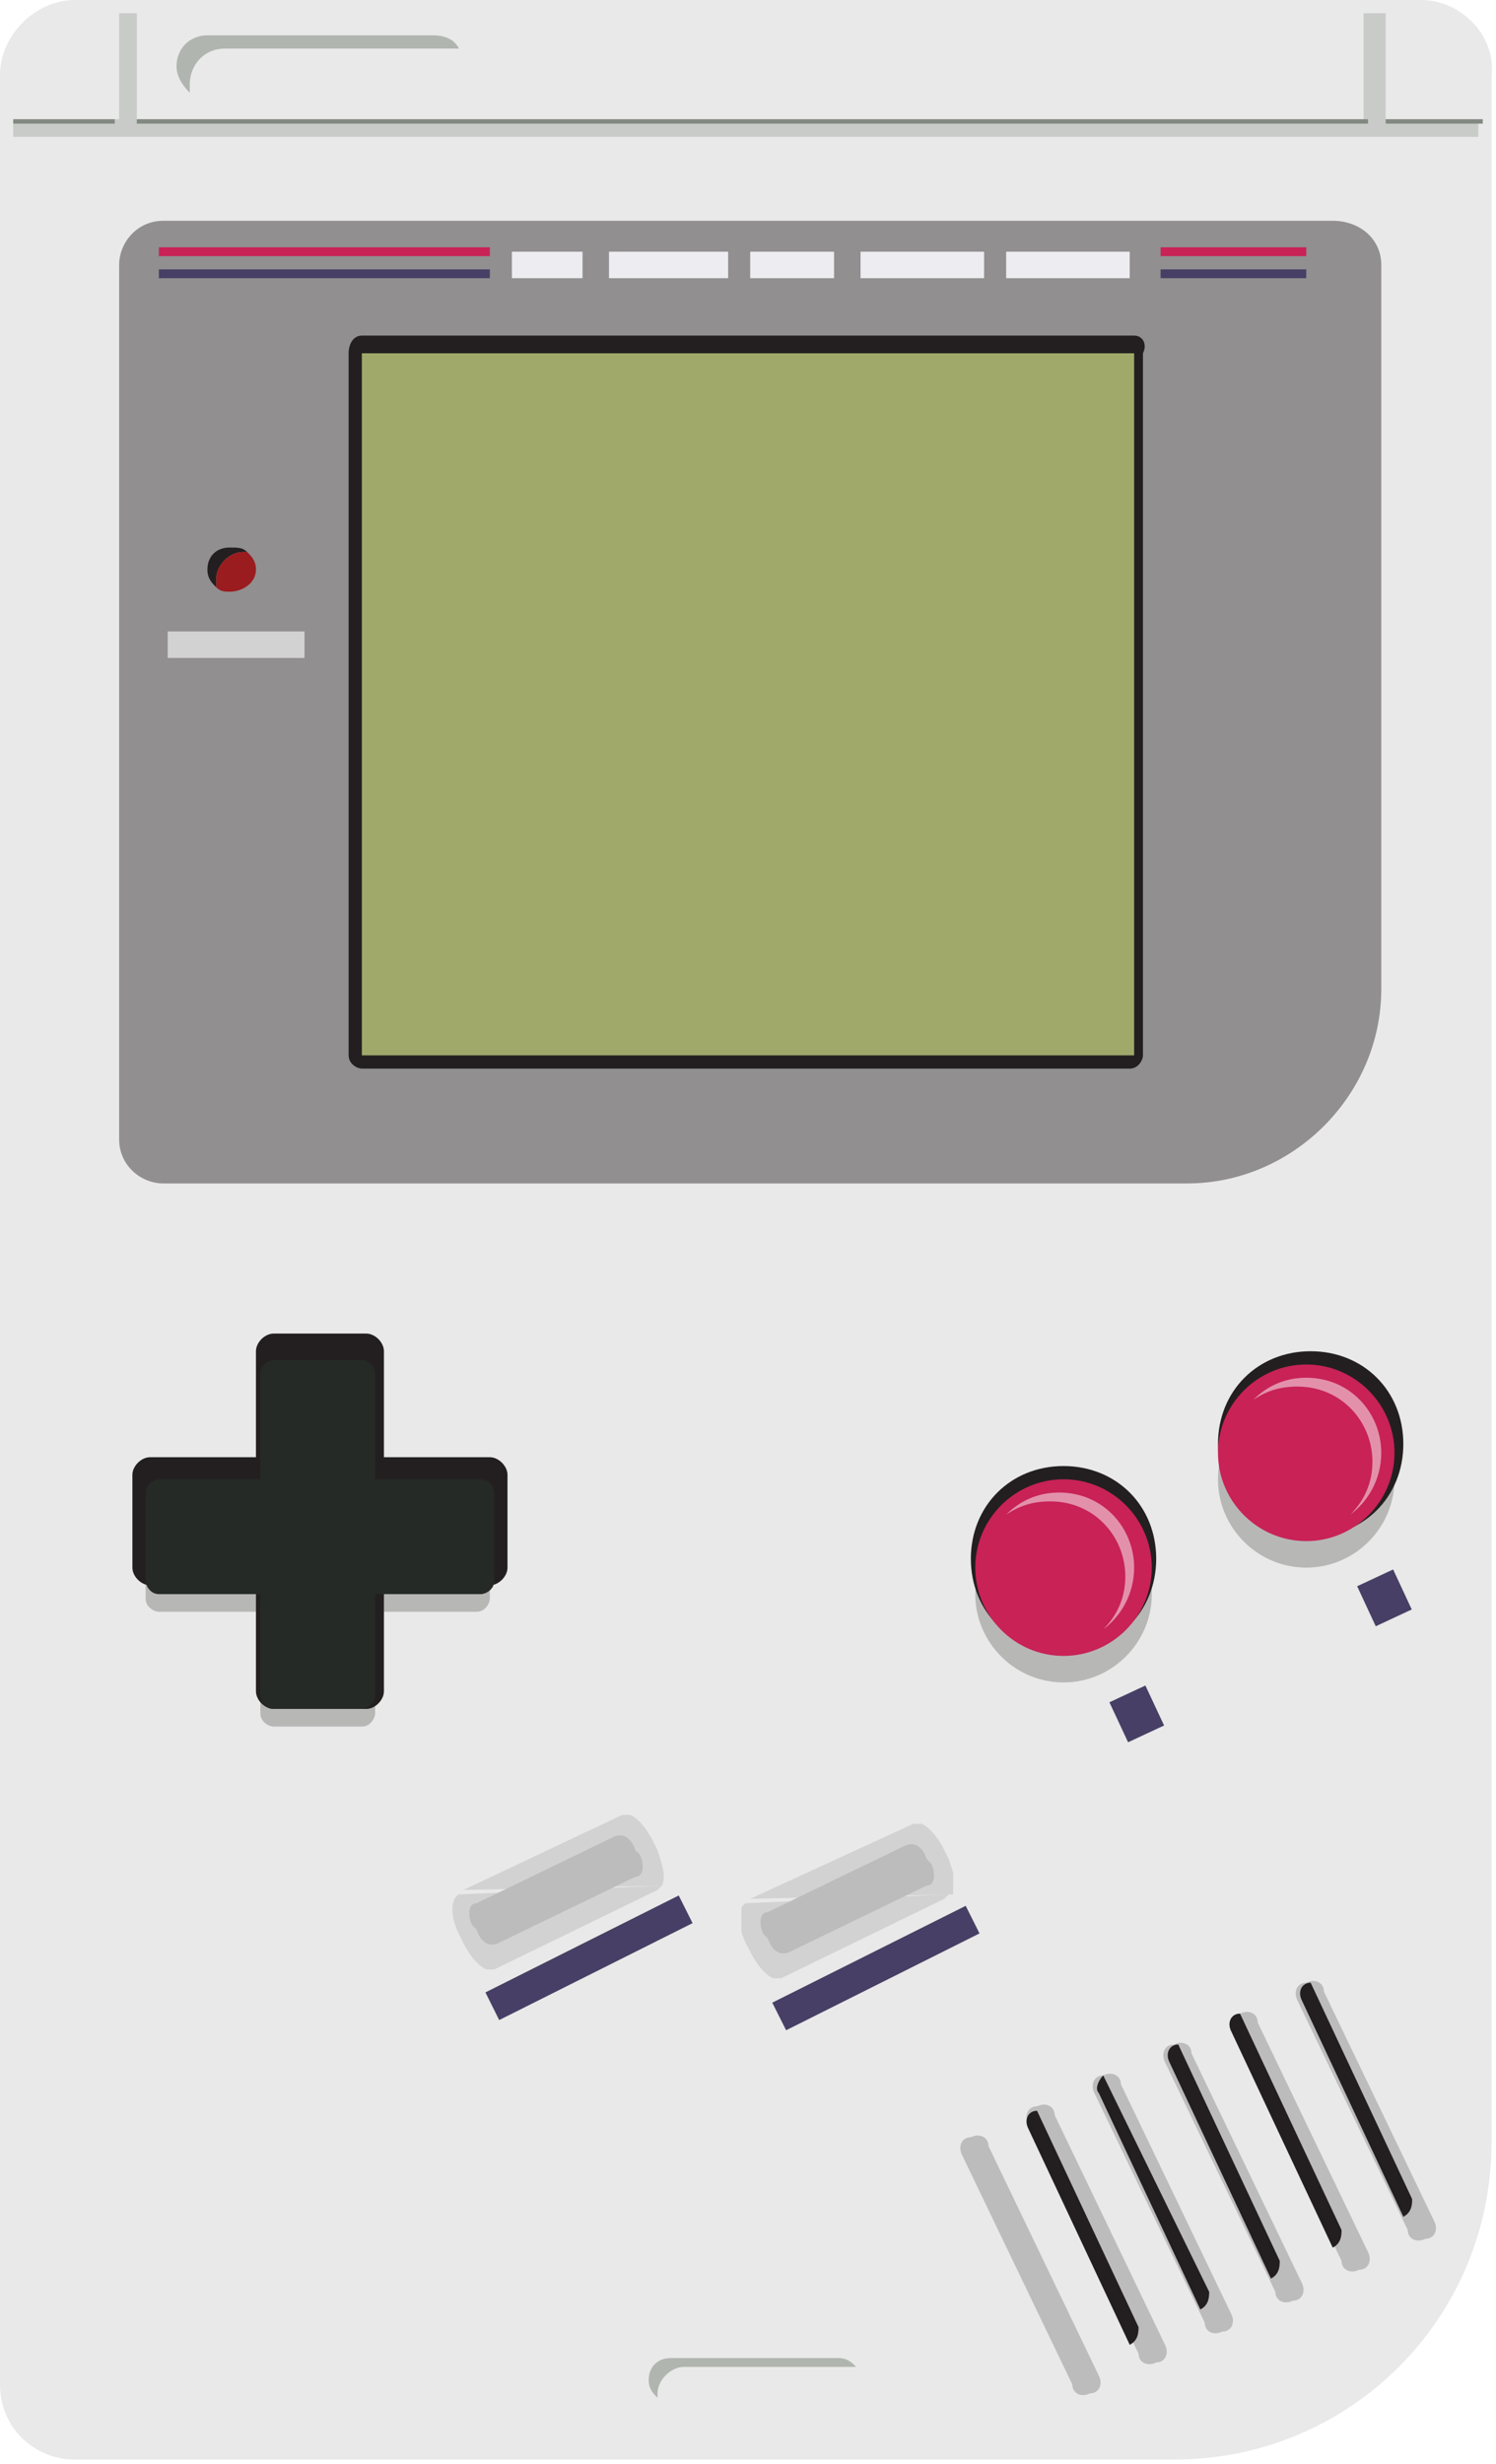 <svg xmlns="http://www.w3.org/2000/svg" xmlns:xlink="http://www.w3.org/1999/xlink" width="33.9" height="55.8" viewBox="0 0 33.9 55.8"><path fill="#E8E9E8" d="M32.2 0H1.7C.8 0 0 .8 0 1.7V54c0 1 .8 1.7 1.7 1.7h24.9c4 0 7.2-3.2 7.2-7.2V1.7c.1-.9-.7-1.7-1.6-1.7"/><path fill="#C8CBC8" d="M31.4 2.7V.3h-.5v2.4H3.1V.3h-.4v2.4H.3v.4h33.2v-.4"/><path fill="#B1B5B0" d="M4.3 1.9c0-.4.3-.8.8-.8h5.3c-.1-.2-.3-.3-.6-.3H4.7c-.4 0-.7.3-.7.7 0 .2.1.4.3.6v-.2"/><path fill="#828981" d="M3.1 2.7H31v.1H3.1zM31.4 2.7h2.2v.1h-2.2zM.3 2.7h2.3v.1H.3zM31.3 22.5"/><path fill="#918F90" d="M30.2 5H3.7c-.6 0-1 .5-1 1v19.8c0 .6.5 1 1 1h23.2c2.4 0 4.4-2 4.4-4.4V6c0-.6-.5-1-1.1-1"/><path fill="#A0A96A" d="M8.2 24c-.1 0-.2-.1-.2-.2V8c0-.1.1-.2.2-.2h17.4c.1 0 .2.1.2.2v15.9c0 .1-.1.2-.2.2H8.2z"/><path fill="#231F20" d="M25.7 8v15.9H8.2V8h17.5m0-.4H8.2c-.2 0-.3.2-.3.4v15.9c0 .2.2.3.3.3h17.4c.2 0 .3-.2.3-.3V8c.1-.2 0-.4-.2-.4M5.5 12.5h.1c-.1-.1-.2-.1-.4-.1-.3 0-.5.2-.5.5 0 .2.1.3.2.4v-.2c0-.3.3-.6.6-.6"/><path fill="#9A1C1F" d="M5.8 12.9c0-.2-.1-.3-.2-.4h-.1c-.3 0-.6.3-.6.6v.2c.1.1.2.1.3.1.3 0 .6-.2.6-.5"/><path fill="#D3D2D2" d="M3.8 14.3h3.1v.6H3.8z"/><path fill="#C82257" d="M3.6 5.6h7.5v.2H3.6zM26.3 5.6h3.3v.2h-3.3z"/><path fill="#473F65" d="M3.6 6.1h7.5v.2H3.6zM26.3 6.1h3.3v.2h-3.3z"/><path fill="#EDECF0" d="M11.6 5.7h1.6v.6h-1.6zM13.8 5.7h2.7v.6h-2.7zM17 5.7h1.9v.6H17zM19.5 5.7h2.8v.6h-2.8zM22.8 5.7h2.8v.6h-2.8z"/><path fill="#B1B5B0" d="M14.9 54.2c0-.3.3-.6.6-.6h3.9c-.1-.1-.2-.2-.4-.2h-3.8c-.3 0-.5.2-.5.5 0 .2.1.3.2.4v-.1"/><path fill="#231F20" d="M26.2 35.3c0 1.2-.9 2.1-2.1 2.1-1.2 0-2.1-.9-2.1-2.1 0-1.2.9-2.1 2.1-2.1 1.2 0 2.1.9 2.1 2.1"/><g opacity=".25"><defs><path id="a" d="M22.1 34.1h4v4h-4z"/></defs><clipPath id="b"><use xlink:href="#a" overflow="visible"/></clipPath><path clip-path="url(#b)" fill="#231F20" d="M26.1 36.1c0 1.1-.9 2-2 2s-2-.9-2-2 .9-2 2-2 2 .9 2 2"/></g><g opacity=".25"><defs><path id="c" d="M27.6 31.5h4v4h-4z"/></defs><clipPath id="d"><use xlink:href="#c" overflow="visible"/></clipPath><path clip-path="url(#d)" fill="#231F20" d="M31.6 33.5c0 1.1-.9 2-2 2s-2-.9-2-2 .9-2 2-2 2 .9 2 2"/></g><path fill="#C82257" d="M26.1 35.5c0 1.1-.9 2-2 2s-2-.9-2-2 .9-2 2-2 2 .9 2 2"/><path fill="#231F20" d="M31.8 32.7c0 1.2-.9 2.1-2.1 2.1-1.2 0-2.1-.9-2.1-2.1s.9-2.1 2.1-2.1c1.2 0 2.1.9 2.1 2.1"/><path fill="#C82257" d="M31.6 32.9c0 1.1-.9 2-2 2s-2-.9-2-2 .9-2 2-2 2 .9 2 2"/><path fill="#E391AB" d="M24 33.8c-.5 0-.9.2-1.2.5.3-.2.6-.3 1-.3 1 0 1.7.8 1.7 1.7 0 .5-.2.9-.5 1.2.4-.3.7-.8.7-1.4 0-.9-.7-1.7-1.7-1.7M29.6 31.2c-.5 0-.9.2-1.2.5.3-.2.6-.3 1-.3 1 0 1.7.8 1.7 1.7 0 .5-.2.9-.5 1.2.4-.3.7-.8.7-1.4 0-.9-.7-1.7-1.7-1.7"/><path fill="#473F65" d="M25.14 38.55l.815-.38.424.905-.816.38zM30.754 35.922l.815-.38.422.906-.816.38z"/><g opacity=".5"><defs><path id="e" d="M10.5 41.1h4.6v1.7h-4.6z"/></defs><clipPath id="f"><use xlink:href="#e" overflow="visible"/></clipPath><path clip-path="url(#f)" fill="#BDBCBC" d="M15 42.7c.1-.2 0-.5-.1-.8l-.1-.2c-.2-.4-.5-.7-.7-.6l-3.6 1.7 4.5-.1z"/></g><g opacity=".5"><defs><path id="g" d="M10.2 42.7H15v1.9h-4.8z"/></defs><clipPath id="h"><use xlink:href="#g" overflow="visible"/></clipPath><path clip-path="url(#h)" fill="#BDBCBC" d="M10.4 42.9c-.2.1-.2.5 0 .9l.1.2c.2.4.5.7.7.6l3.7-1.8.1-.1-4.6.2z"/></g><path fill="#231F20" d="M3.4 35.9c-.2 0-.4-.2-.4-.4v-2.1c0-.2.2-.4.4-.4h7.7c.2 0 .4.2.4.4v2.1c0 .2-.2.4-.4.4H3.4z"/><path fill="#231F20" d="M5.8 30.6c0-.2.2-.4.4-.4h2.1c.2 0 .4.2.4.4v7.7c0 .2-.2.4-.4.4H6.2c-.2 0-.4-.2-.4-.4v-7.7z"/><g opacity=".25"><defs><path id="i" d="M3.3 31.3h8v8h-8z"/></defs><clipPath id="j"><use xlink:href="#i" overflow="visible"/></clipPath><path clip-path="url(#j)" fill="#231F20" d="M10.9 33.9H8.6v-2.3c0-.2-.2-.3-.3-.3h-2c-.2 0-.3.2-.3.3v2.3H3.6c-.2 0-.3.2-.3.3v2c0 .2.2.3.3.3h2.3v2.3c0 .2.2.3.3.3h2c.2 0 .3-.2.3-.3v-2.3h2.3c.2 0 .3-.2.3-.3v-2c.2-.1 0-.3-.2-.3"/></g><path fill="#252A26" d="M3.6 36.1c-.2 0-.3-.2-.3-.3v-2c0-.2.2-.3.3-.3h7.3c.2 0 .3.2.3.3v2c0 .2-.2.3-.3.3H3.6z"/><path fill="#252A26" d="M5.9 31.1c0-.2.2-.3.3-.3h2c.2 0 .3.2.3.3v7.3c0 .2-.2.3-.3.3h-2c-.2 0-.3-.2-.3-.3v-7.3z"/><path fill="#BDBCBC" d="M14.5 42c.1.2.1.5-.1.5L11.3 44c-.2.1-.4 0-.5-.3l-.1-.1c-.1-.2-.1-.5.1-.5l3.1-1.5c.2-.1.4 0 .5.3l.1.1z"/><path fill="#473F65" d="M11 45.12l4.38-2.195.314.626-4.382 2.195z"/><g opacity=".5"><defs><path id="k" d="M17 41.3h4.6V43H17z"/></defs><clipPath id="l"><use xlink:href="#k" overflow="visible"/></clipPath><path clip-path="url(#l)" fill="#BDBCBC" d="M21.6 42.9c.1-.2 0-.5-.1-.8l-.1-.2c-.2-.4-.5-.7-.7-.6L17 43l4.6-.1z"/></g><g opacity=".5"><defs><path id="m" d="M16.8 42.9h4.8v1.9h-4.8z"/></defs><clipPath id="n"><use xlink:href="#m" overflow="visible"/></clipPath><path clip-path="url(#n)" fill="#BDBCBC" d="M16.9 43.1c-.2.1-.2.5 0 .9l.1.2c.2.4.5.7.7.6l3.7-1.8.1-.1-4.6.2z"/></g><path fill="#BDBCBC" d="M21.1 42.2c.1.2.1.5-.1.5l-3.1 1.5c-.2.1-.4 0-.5-.3l-.1-.1c-.1-.2-.1-.5.1-.5l3.1-1.5c.2-.1.4 0 .5.3l.1.1z"/><path fill="#473F65" d="M17.5 45.352l4.383-2.193.313.625-4.382 2.193z"/><path fill="#BDBCBC" d="M24.9 53.8c.1.2 0 .4-.2.4-.2.1-.4 0-.4-.2l-2.5-5.2c-.1-.2 0-.4.2-.4.2-.1.4 0 .4.2l2.5 5.2zM26.4 53.1c.1.2 0 .4-.2.4-.2.1-.4 0-.4-.2l-2.5-5.2c-.1-.2 0-.4.2-.4.2-.1.4 0 .4.2l2.5 5.2zM27.9 52.4c.1.2 0 .4-.2.4-.2.1-.4 0-.4-.2l-2.5-5.2c-.1-.2 0-.4.2-.4.2-.1.4 0 .4.2l2.5 5.2zM29.5 51.7c.1.2 0 .4-.2.4-.2.1-.4 0-.4-.2l-2.5-5.2c-.1-.2 0-.4.2-.4.2-.1.4 0 .4.2l2.5 5.2zM31 51c.1.2 0 .4-.2.4-.2.1-.4 0-.4-.2L27.9 46c-.1-.2 0-.4.2-.4.2-.1.4 0 .4.2L31 51zM32.5 50.3c.1.2 0 .4-.2.4-.2.1-.4 0-.4-.2l-2.5-5.2c-.1-.2 0-.4.2-.4.2-.1.4 0 .4.2l2.5 5.2z"/><path fill="#231F20" d="M29.5 45.3l2.3 4.9c.2-.1.2-.3.2-.4l-2.3-4.9c-.2 0-.3.2-.2.4M27.9 46l2.3 4.9c.2-.1.2-.3.2-.4l-2.3-4.9c-.2 0-.3.2-.2.4M26.5 46.7l2.3 4.9c.2-.1.2-.3.2-.4l-2.3-4.9c-.2 0-.3.2-.2.4M24.9 47.4l2.3 4.9c.2-.1.2-.3.2-.4L25 47c-.1.1-.2.3-.1.4M23.3 48.2l2.3 4.9c.2-.1.2-.3.2-.4l-2.3-4.9c-.2 0-.3.2-.2.4"/></svg>